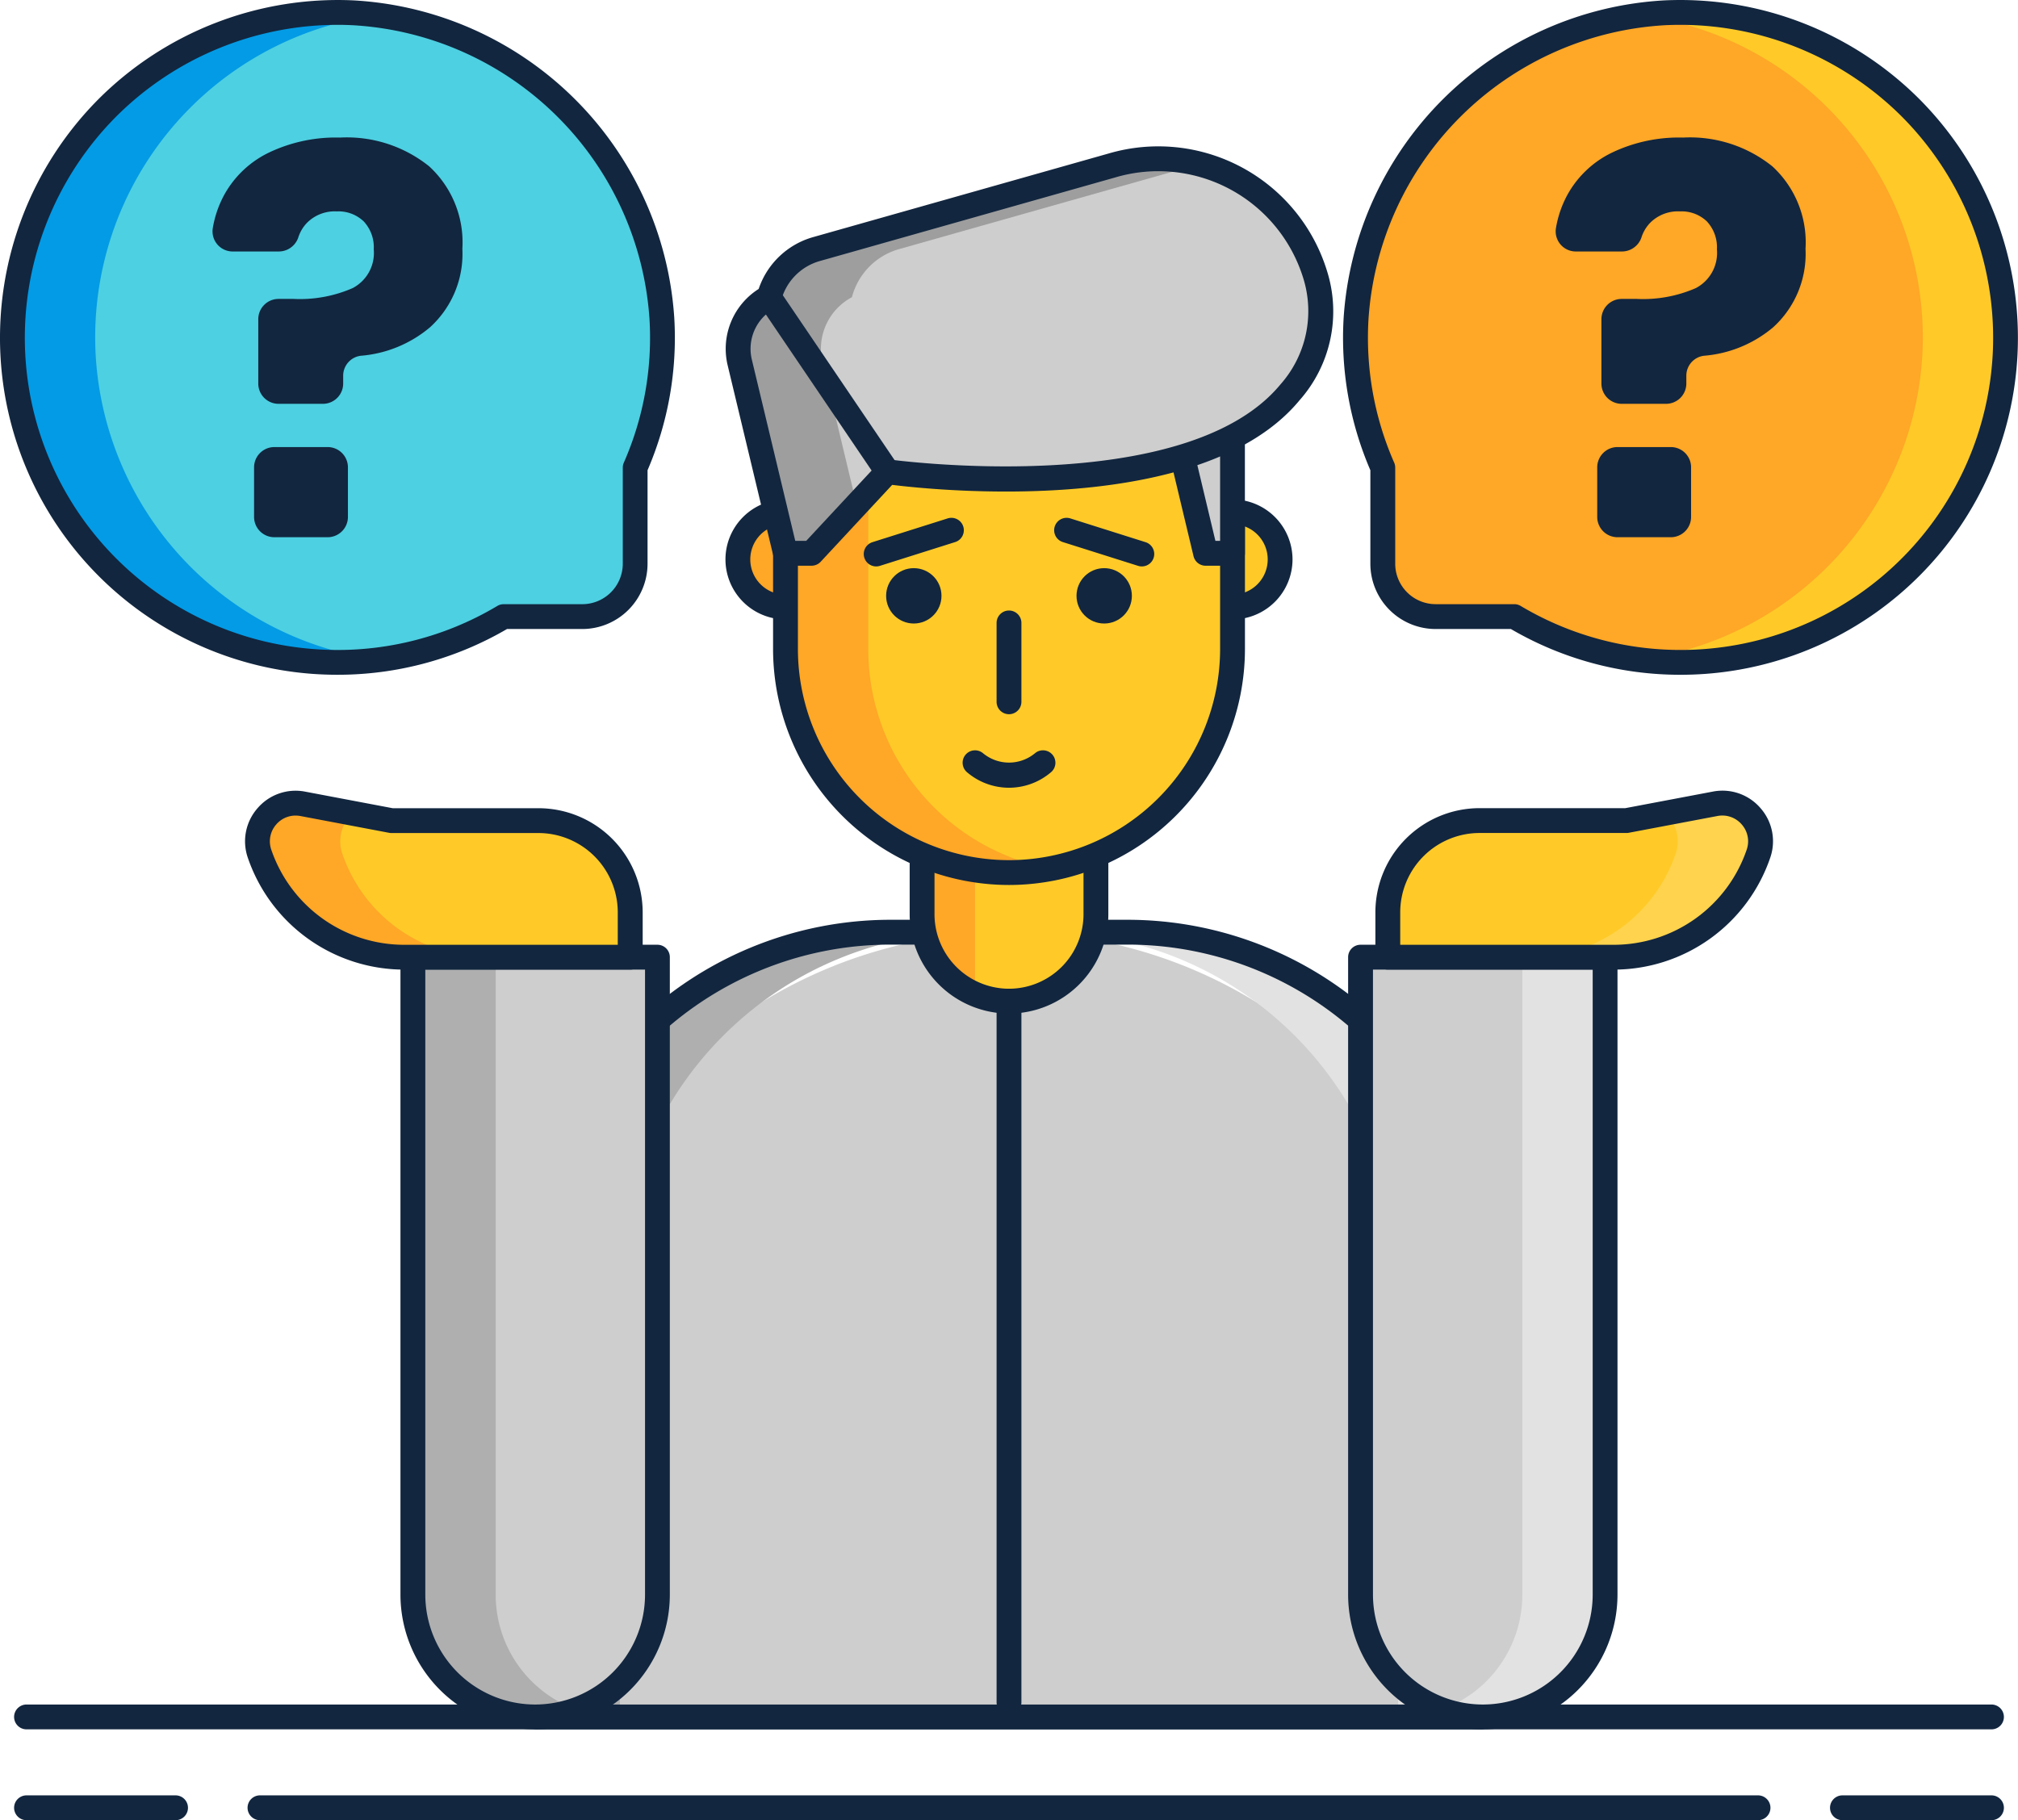 <svg xmlns="http://www.w3.org/2000/svg" width="166.28" height="150" viewBox="0 0 166.28 150">
  <g id="t2-p3" transform="translate(1318.613 -1321.292)">
    <g id="Group_97031" data-name="Group 97031" transform="translate(-1317.451 1461.76)">
      <g id="Group_97028" data-name="Group 97028" transform="translate(0 7.485)">
        <g id="Group_97026" data-name="Group 97026">
          <path id="Path_142626" data-name="Path 142626" d="M-1303.606,1540.24h-12.281a1.024,1.024,0,0,1-1.023-1.023,1.024,1.024,0,0,1,1.023-1.023h12.281a1.024,1.024,0,0,1,1.023,1.023A1.024,1.024,0,0,1-1303.606,1540.24Z" transform="translate(1316.91 -1538.193)" fill="#12263f"/>
        </g>
        <g id="Group_97027" data-name="Group 97027" transform="translate(149.629)">
          <path id="Path_142627" data-name="Path 142627" d="M-1084.249,1540.24h-12.281a1.024,1.024,0,0,1-1.023-1.023,1.024,1.024,0,0,1,1.023-1.023h12.281a1.024,1.024,0,0,1,1.023,1.023A1.024,1.024,0,0,1-1084.249,1540.24Z" transform="translate(1097.553 -1538.193)" fill="#12263f"/>
        </g>
      </g>
      <g id="Group_97029" data-name="Group 97029" transform="translate(19.237 7.485)">
        <path id="Path_142628" data-name="Path 142628" d="M-1164.249,1540.24h-123.437a1.023,1.023,0,0,1-1.023-1.023,1.023,1.023,0,0,1,1.023-1.023h123.437a1.023,1.023,0,0,1,1.023,1.023A1.023,1.023,0,0,1-1164.249,1540.24Z" transform="translate(1288.709 -1538.193)" fill="#12263f"/>
      </g>
      <g id="Group_97030" data-name="Group 97030">
        <path id="Path_142629" data-name="Path 142629" d="M-1153.977,1529.266h-161.91a1.023,1.023,0,0,1-1.023-1.023,1.024,1.024,0,0,1,1.023-1.023h161.91a1.024,1.024,0,0,1,1.023,1.023A1.023,1.023,0,0,1-1153.977,1529.266Z" transform="translate(1316.91 -1527.22)" fill="#12263f"/>
      </g>
    </g>
    <g id="Group_97093" data-name="Group 97093" transform="translate(-1318.613 1321.292)">
      <g id="Group_97032" data-name="Group 97032" transform="translate(44.259 76.821)">
        <path id="Rectangle_8695" data-name="Rectangle 8695" d="M38.881,0h0A38.881,38.881,0,0,1,77.762,38.881v25.79a0,0,0,0,1,0,0H0a0,0,0,0,1,0,0V38.881A38.881,38.881,0,0,1,38.881,0Z" fill="#cecece"/>
      </g>
      <g id="Group_97034" data-name="Group 97034" transform="translate(44.259 76.82)">
        <g id="Group_97033" data-name="Group 97033">
          <path id="Path_142630" data-name="Path 142630" d="M-1217.812,1433.911h-6.821a29.1,29.1,0,0,0-29.1,29.1v35.575h6.821v-35.575A29.1,29.1,0,0,1-1217.812,1433.911Z" transform="translate(1253.729 -1433.911)" fill="#afafaf"/>
        </g>
      </g>
      <g id="Group_97036" data-name="Group 97036" transform="translate(86.104 76.82)">
        <g id="Group_97035" data-name="Group 97035">
          <path id="Path_142631" data-name="Path 142631" d="M-1192.384,1433.911h6.821a29.1,29.1,0,0,1,29.1,29.1v35.575h-6.821v-35.575A29.1,29.1,0,0,0-1192.384,1433.911Z" transform="translate(1192.384 -1433.911)" fill="#e2e2e2"/>
        </g>
      </g>
      <g id="Group_97037" data-name="Group 97037" transform="translate(43.236 75.797)">
        <path id="Path_142632" data-name="Path 142632" d="M-1176.444,1499.129h-77.762a1.023,1.023,0,0,1-1.023-1.023V1462.53a30.153,30.153,0,0,1,30.119-30.118h19.571a30.153,30.153,0,0,1,30.119,30.118v35.576A1.024,1.024,0,0,1-1176.444,1499.129Zm-76.739-2.046h75.716V1462.53a28.1,28.1,0,0,0-28.073-28.072h-19.571a28.1,28.1,0,0,0-28.072,28.072Z" transform="translate(1255.229 -1432.411)" fill="#12263f"/>
      </g>
      <g id="Group_97038" data-name="Group 97038" transform="translate(75.978 59.995)">
        <rect id="Rectangle_8696" data-name="Rectangle 8696" width="14.325" height="22.51" rx="7.162" fill="#ffca28"/>
      </g>
      <g id="Group_97039" data-name="Group 97039" transform="translate(75.978 60.563)">
        <path id="Path_142633" data-name="Path 142633" d="M-1207.229,1416.672v8.186a7.163,7.163,0,0,0,4.363,6.594v-21.374A7.163,7.163,0,0,0-1207.229,1416.672Z" transform="translate(1207.229 -1410.078)" fill="#ffa726"/>
      </g>
      <g id="Group_97040" data-name="Group 97040" transform="translate(74.955 58.972)">
        <path id="Path_142634" data-name="Path 142634" d="M-1200.543,1432.3a8.2,8.2,0,0,1-8.186-8.186v-8.185a8.2,8.2,0,0,1,8.186-8.186,8.2,8.2,0,0,1,8.185,8.186v8.185A8.2,8.2,0,0,1-1200.543,1432.3Zm0-22.51a6.146,6.146,0,0,0-6.139,6.139v8.185a6.146,6.146,0,0,0,6.139,6.139,6.146,6.146,0,0,0,6.139-6.139v-8.185A6.146,6.146,0,0,0-1200.543,1409.792Z" transform="translate(1208.729 -1407.745)" fill="#12263f"/>
      </g>
      <g id="Group_97041" data-name="Group 97041" transform="translate(60.8 42.179)">
        <circle id="Ellipse_4381" data-name="Ellipse 4381" cx="3.922" cy="3.922" r="3.922" fill="#ffa726"/>
      </g>
      <g id="Group_97042" data-name="Group 97042" transform="translate(97.635 42.179)">
        <circle id="Ellipse_4382" data-name="Ellipse 4382" cx="3.922" cy="3.922" r="3.922" fill="#ffca28"/>
      </g>
      <g id="Group_97043" data-name="Group 97043" transform="translate(59.777 41.155)">
        <path id="Path_142635" data-name="Path 142635" d="M-1226.034,1391.517a4.951,4.951,0,0,1-4.945-4.945,4.951,4.951,0,0,1,4.945-4.945,4.951,4.951,0,0,1,4.945,4.945A4.951,4.951,0,0,1-1226.034,1391.517Zm0-7.844a2.9,2.9,0,0,0-2.9,2.9,2.9,2.9,0,0,0,2.9,2.9,2.9,2.9,0,0,0,2.9-2.9A2.9,2.9,0,0,0-1226.034,1383.672Z" transform="translate(1230.979 -1381.626)" fill="#12263f"/>
      </g>
      <g id="Group_97044" data-name="Group 97044" transform="translate(96.612 41.155)">
        <path id="Path_142636" data-name="Path 142636" d="M-1172.034,1391.517a4.951,4.951,0,0,1-4.945-4.945,4.951,4.951,0,0,1,4.945-4.945,4.951,4.951,0,0,1,4.945,4.945A4.951,4.951,0,0,1-1172.034,1391.517Zm0-7.844a2.9,2.9,0,0,0-2.9,2.9,2.9,2.9,0,0,0,2.9,2.9,2.9,2.9,0,0,0,2.9-2.9A2.9,2.9,0,0,0-1172.034,1383.672Z" transform="translate(1176.979 -1381.626)" fill="#12263f"/>
      </g>
      <g id="Group_97045" data-name="Group 97045" transform="translate(64.722 23.82)">
        <rect id="Rectangle_8697" data-name="Rectangle 8697" width="36.835" height="48.088" rx="18.417" fill="#ffca28"/>
      </g>
      <g id="Group_97047" data-name="Group 97047" transform="translate(64.723 23.821)">
        <g id="Group_97046" data-name="Group 97046">
          <path id="Path_142637" data-name="Path 142637" d="M-1216.908,1385.883V1374.63a18.419,18.419,0,0,1,15.007-18.1,18.484,18.484,0,0,0-3.411-.32,18.417,18.417,0,0,0-18.417,18.417v11.253a18.418,18.418,0,0,0,18.417,18.417,18.484,18.484,0,0,0,3.411-.321A18.419,18.419,0,0,1-1216.908,1385.883Z" transform="translate(1223.729 -1356.213)" fill="#ffa726"/>
        </g>
      </g>
      <g id="Group_97048" data-name="Group 97048" transform="translate(63.7 22.797)">
        <path id="Path_142638" data-name="Path 142638" d="M-1205.788,1404.847a19.462,19.462,0,0,1-19.441-19.441v-11.253a19.463,19.463,0,0,1,19.441-19.441,19.463,19.463,0,0,1,19.441,19.441v11.253A19.463,19.463,0,0,1-1205.788,1404.847Zm0-48.088a17.414,17.414,0,0,0-17.394,17.394v11.253a17.414,17.414,0,0,0,17.394,17.394,17.414,17.414,0,0,0,17.394-17.394v-11.253A17.414,17.414,0,0,0-1205.788,1356.76Z" transform="translate(1225.229 -1354.713)" fill="#12263f"/>
      </g>
      <g id="Group_97049" data-name="Group 97049" transform="translate(97.444 35.41)">
        <path id="Path_142639" data-name="Path 142639" d="M-1175.76,1375.436l1.9,7.954h2.217V1373.2h-4.113Z" transform="translate(1175.76 -1373.203)" fill="#cecece"/>
      </g>
      <g id="Group_97050" data-name="Group 97050" transform="translate(96.42 34.387)">
        <path id="Path_142640" data-name="Path 142640" d="M-1172.123,1383.937h-2.217a1.023,1.023,0,0,1-.995-.786l-1.9-7.954a1.028,1.028,0,0,1-.028-.237v-2.233a1.024,1.024,0,0,1,1.023-1.023h4.114a1.023,1.023,0,0,1,1.023,1.023v10.188A1.024,1.024,0,0,1-1172.123,1383.937Zm-1.409-2.047h.386v-8.141h-2.068v1.089Z" transform="translate(1177.26 -1371.703)" fill="#12263f"/>
      </g>
      <g id="Group_97051" data-name="Group 97051" transform="translate(60.82 13.115)">
        <path id="Path_142641" data-name="Path 142641" d="M-1225.548,1373h2.151l6.25-6.721s24.88,3.5,33.174-6.549a10.07,10.07,0,0,0,2.074-9.68,13.545,13.545,0,0,0-16.762-9.007l-24.35,6.891a5.581,5.581,0,0,0-3.881,3.962h0a4.813,4.813,0,0,0-2.424,5.373Z" transform="translate(1229.45 -1340.519)" fill="#cecece"/>
      </g>
      <g id="Group_97053" data-name="Group 97053" transform="translate(60.82 13.122)">
        <g id="Group_97052" data-name="Group 97052">
          <path id="Path_142642" data-name="Path 142642" d="M-1220.072,1351.9a5.582,5.582,0,0,1,3.881-3.962l24.35-6.892c.121-.035.243-.053.365-.085a13.851,13.851,0,0,0-7.186.085l-24.35,6.892a5.581,5.581,0,0,0-3.881,3.962,4.813,4.813,0,0,0-2.424,5.373l3.769,15.731h2.151l3.713-3.993-2.812-11.738A4.813,4.813,0,0,1-1220.072,1351.9Z" transform="translate(1229.45 -1340.53)" fill="#9e9e9e"/>
        </g>
      </g>
      <g id="Group_97054" data-name="Group 97054" transform="translate(59.797 12.085)">
        <path id="Path_142643" data-name="Path 142643" d="M-1223.874,1373.544h-2.151a1.022,1.022,0,0,1-.995-.785l-3.769-15.731a5.837,5.837,0,0,1,2.555-6.292,6.638,6.638,0,0,1,4.467-4.266l24.35-6.891a14.543,14.543,0,0,1,18.024,9.708,11.051,11.051,0,0,1-2.267,10.615c-7.973,9.662-29.777,7.45-33.573,6.98l-5.892,6.335A1.022,1.022,0,0,1-1223.874,1373.544Zm-1.344-2.046h.9l5.947-6.394a1.017,1.017,0,0,1,.891-.317c.244.035,24.41,3.306,32.243-6.187a9.1,9.1,0,0,0,1.879-8.745,12.5,12.5,0,0,0-15.5-8.307l-24.351,6.892a4.578,4.578,0,0,0-3.169,3.236,1.023,1.023,0,0,1-.511.645,3.791,3.791,0,0,0-1.909,4.231Z" transform="translate(1230.95 -1339.009)" fill="#12263f"/>
      </g>
      <g id="Group_97055" data-name="Group 97055" transform="translate(62.355 23.47)">
        <path id="Path_142644" data-name="Path 142644" d="M-1216.431,1372.129a1.021,1.021,0,0,1-.848-.449l-9.745-14.383a1.023,1.023,0,0,1,.273-1.421,1.024,1.024,0,0,1,1.421.273l9.746,14.383a1.023,1.023,0,0,1-.273,1.422A1.023,1.023,0,0,1-1216.431,1372.129Z" transform="translate(1227.201 -1355.7)" fill="#12263f"/>
      </g>
      <g id="Group_97056" data-name="Group 97056" transform="translate(73.015 46.821)">
        <circle id="Ellipse_4383" data-name="Ellipse 4383" cx="2.281" cy="2.281" r="2.281" fill="#12263f"/>
      </g>
      <g id="Group_97057" data-name="Group 97057" transform="translate(88.703 46.821)">
        <circle id="Ellipse_4384" data-name="Ellipse 4384" cx="2.281" cy="2.281" r="2.281" fill="#12263f"/>
      </g>
      <g id="Group_97058" data-name="Group 97058" transform="translate(71.172 42.673)">
        <path id="Path_142645" data-name="Path 142645" d="M-1213.251,1387.857a1.024,1.024,0,0,1-.975-.715,1.023,1.023,0,0,1,.667-1.284l6.2-1.959a1.025,1.025,0,0,1,1.284.667,1.023,1.023,0,0,1-.667,1.284l-6.2,1.959A1.035,1.035,0,0,1-1213.251,1387.857Z" transform="translate(1214.274 -1383.851)" fill="#12263f"/>
      </g>
      <g id="Group_97059" data-name="Group 97059" transform="translate(86.861 42.673)">
        <path id="Path_142646" data-name="Path 142646" d="M-1184.051,1387.857a1.035,1.035,0,0,1-.308-.048l-6.2-1.959a1.023,1.023,0,0,1-.667-1.284,1.025,1.025,0,0,1,1.284-.667l6.2,1.959a1.023,1.023,0,0,1,.667,1.284A1.024,1.024,0,0,1-1184.051,1387.857Z" transform="translate(1191.274 -1383.851)" fill="#12263f"/>
      </g>
      <g id="Group_97060" data-name="Group 97060" transform="translate(82.117 50.31)">
        <path id="Path_142647" data-name="Path 142647" d="M-1197.206,1403.595a1.023,1.023,0,0,1-1.023-1.023v-6.5a1.023,1.023,0,0,1,1.023-1.023,1.024,1.024,0,0,1,1.023,1.023v6.5A1.024,1.024,0,0,1-1197.206,1403.595Z" transform="translate(1198.229 -1395.047)" fill="#12263f"/>
      </g>
      <g id="Group_97061" data-name="Group 97061" transform="translate(79.318 61.834)">
        <path id="Path_142648" data-name="Path 142648" d="M-1198.51,1415.024a5.333,5.333,0,0,1-3.465-1.283,1.023,1.023,0,0,1-.111-1.443,1.024,1.024,0,0,1,1.443-.112,3.357,3.357,0,0,0,4.267,0,1.023,1.023,0,0,1,1.443.112,1.023,1.023,0,0,1-.111,1.443A5.333,5.333,0,0,1-1198.51,1415.024Z" transform="translate(1202.333 -1411.941)" fill="#12263f"/>
      </g>
      <g id="Group_97062" data-name="Group 97062" transform="translate(82.117 81.482)">
        <path id="Path_142649" data-name="Path 142649" d="M-1197.206,1500.565a1.023,1.023,0,0,1-1.023-1.023v-57.774a1.023,1.023,0,0,1,1.023-1.023,1.024,1.024,0,0,1,1.023,1.023v57.774A1.023,1.023,0,0,1-1197.206,1500.565Z" transform="translate(1198.229 -1440.745)" fill="#12263f"/>
      </g>
      <g id="Group_97067" data-name="Group 97067" transform="translate(32.999 77.858)">
        <g id="Group_97063" data-name="Group 97063" transform="translate(1.023 1.023)">
          <path id="Rectangle_8698" data-name="Rectangle 8698" d="M0,0H20.15a0,0,0,0,1,0,0V52.536A10.075,10.075,0,0,1,10.075,62.611h0A10.075,10.075,0,0,1,0,52.536V0A0,0,0,0,1,0,0Z" fill="#cecece"/>
        </g>
        <g id="Group_97065" data-name="Group 97065" transform="translate(1.023 1.023)">
          <g id="Group_97064" data-name="Group 97064">
            <path id="Path_142650" data-name="Path 142650" d="M-1261.916,1489.468v-52.536h-6.821v52.536a10.075,10.075,0,0,0,10.075,10.075h0a10.02,10.02,0,0,0,3.411-.6A10.07,10.07,0,0,1-1261.916,1489.468Z" transform="translate(1268.737 -1436.932)" fill="#afafaf"/>
          </g>
        </g>
        <g id="Group_97066" data-name="Group 97066">
          <path id="Path_142651" data-name="Path 142651" d="M-1259.139,1500.089a11.111,11.111,0,0,1-11.1-11.1v-52.535a1.023,1.023,0,0,1,1.023-1.023h20.15a1.023,1.023,0,0,1,1.023,1.023v52.535A11.111,11.111,0,0,1-1259.139,1500.089Zm-9.052-62.61v51.512a9.062,9.062,0,0,0,9.052,9.052,9.062,9.062,0,0,0,9.052-9.052v-51.512Z" transform="translate(1270.237 -1435.433)" fill="#12263f"/>
        </g>
      </g>
      <g id="Group_97068" data-name="Group 97068" transform="translate(21.215 66.187)">
        <path id="Path_142652" data-name="Path 142652" d="M-1256.8,1431.016v-3.694a7.56,7.56,0,0,0-7.56-7.561h-12.108l-7.307-1.382a3.148,3.148,0,0,0-3.564,4.11h0a12.6,12.6,0,0,0,11.924,8.527Z" transform="translate(1287.512 -1418.322)" fill="#ffca28"/>
      </g>
      <g id="Group_97070" data-name="Group 97070" transform="translate(21.215 66.187)">
        <g id="Group_97069" data-name="Group 97069">
          <path id="Path_142653" data-name="Path 142653" d="M-1280.518,1422.49h0a3.124,3.124,0,0,1,.849-3.333l-4.106-.777a3.148,3.148,0,0,0-3.564,4.11h0a12.6,12.6,0,0,0,11.924,8.527h6.821A12.6,12.6,0,0,1-1280.518,1422.49Z" transform="translate(1287.512 -1418.322)" fill="#ffa726"/>
        </g>
      </g>
      <g id="Group_97071" data-name="Group 97071" transform="translate(20.191 65.163)">
        <path id="Path_142654" data-name="Path 142654" d="M-1257.276,1431.563h-18.616a13.623,13.623,0,0,1-12.892-9.219,4.132,4.132,0,0,1,.8-4.081,4.125,4.125,0,0,1,3.927-1.366l7.213,1.365h12.012a8.593,8.593,0,0,1,8.584,8.583v3.7A1.023,1.023,0,0,1-1257.276,1431.563Zm-27.569-12.694a2.1,2.1,0,0,0-1.6.734,2.107,2.107,0,0,0-.405,2.079,11.576,11.576,0,0,0,10.956,7.835h17.593v-2.672a6.544,6.544,0,0,0-6.537-6.537h-12.108a.985.985,0,0,1-.19-.018l-7.307-1.383A2.206,2.206,0,0,0-1284.846,1418.869Z" transform="translate(1289.013 -1416.821)" fill="#12263f"/>
      </g>
      <g id="Group_97076" data-name="Group 97076" transform="translate(111.085 77.858)">
        <g id="Group_97072" data-name="Group 97072" transform="translate(1.023 1.023)">
          <path id="Rectangle_8699" data-name="Rectangle 8699" d="M10.075,0h0A10.075,10.075,0,0,1,20.15,10.075V62.611a0,0,0,0,1,0,0H0a0,0,0,0,1,0,0V10.075A10.075,10.075,0,0,1,10.075,0Z" transform="translate(20.15 62.611) rotate(-180)" fill="#cecece"/>
        </g>
        <g id="Group_97074" data-name="Group 97074" transform="translate(7.688 1.023)">
          <g id="Group_97073" data-name="Group 97073">
            <path id="Path_142655" data-name="Path 142655" d="M-1137.828,1489.468v-52.536h6.821v52.536a10.075,10.075,0,0,1-10.075,10.075h0a10.021,10.021,0,0,1-3.411-.6A10.07,10.07,0,0,0-1137.828,1489.468Z" transform="translate(1144.492 -1436.932)" fill="#e2e2e2"/>
          </g>
        </g>
        <g id="Group_97075" data-name="Group 97075">
          <path id="Path_142656" data-name="Path 142656" d="M-1144.664,1500.089a11.111,11.111,0,0,1-11.1-11.1v-52.535a1.023,1.023,0,0,1,1.023-1.023h20.15a1.023,1.023,0,0,1,1.023,1.023v52.535A11.111,11.111,0,0,1-1144.664,1500.089Zm-9.052-62.61v51.512a9.062,9.062,0,0,0,9.052,9.052,9.062,9.062,0,0,0,9.052-9.052v-51.512Z" transform="translate(1155.762 -1435.433)" fill="#12263f"/>
        </g>
      </g>
      <g id="Group_97077" data-name="Group 97077" transform="translate(114.353 66.187)">
        <path id="Path_142657" data-name="Path 142657" d="M-1150.971,1431.016v-3.694a7.56,7.56,0,0,1,7.56-7.561h12.108l7.307-1.382a3.147,3.147,0,0,1,3.564,4.11h0a12.6,12.6,0,0,1-11.923,8.527Z" transform="translate(1150.971 -1418.322)" fill="#ffca28"/>
      </g>
      <g id="Group_97079" data-name="Group 97079" transform="translate(126.147 66.187)">
        <g id="Group_97078" data-name="Group 97078">
          <path id="Path_142658" data-name="Path 142658" d="M-1118.5,1418.38l-4.106.777a3.124,3.124,0,0,1,.849,3.333h0a12.6,12.6,0,0,1-11.924,8.527h6.821a12.6,12.6,0,0,0,11.923-8.527h0A3.147,3.147,0,0,0-1118.5,1418.38Z" transform="translate(1133.681 -1418.322)" fill="#ffd34d"/>
        </g>
      </g>
      <g id="Group_97080" data-name="Group 97080" transform="translate(113.33 65.163)">
        <path id="Path_142659" data-name="Path 142659" d="M-1132.833,1431.563h-18.615a1.023,1.023,0,0,1-1.023-1.023v-3.7a8.592,8.592,0,0,1,8.583-8.583h12.011l7.213-1.365a4.128,4.128,0,0,1,3.928,1.366,4.13,4.13,0,0,1,.8,4.081A13.623,13.623,0,0,1-1132.833,1431.563Zm-17.592-2.046h17.592a11.577,11.577,0,0,0,10.956-7.835,2.1,2.1,0,0,0-.405-2.079,2.107,2.107,0,0,0-2-.7l-7.307,1.383a.994.994,0,0,1-.19.018h-12.108a6.544,6.544,0,0,0-6.537,6.537Z" transform="translate(1152.471 -1416.821)" fill="#12263f"/>
      </g>
      <g id="Group_97081" data-name="Group 97081" transform="translate(1.022 1.023)">
        <path id="Path_142660" data-name="Path 142660" d="M-1265.8,1360.307a26.73,26.73,0,0,0,2.2-12.318,26.884,26.884,0,0,0-25.436-25.166,26.783,26.783,0,0,0-28.043,28.142,26.874,26.874,0,0,0,24.831,25.322,26.7,26.7,0,0,0,15.616-3.7h6.477a4.357,4.357,0,0,0,4.357-4.357Z" transform="translate(1317.115 -1322.792)" fill="#4dd0e1"/>
      </g>
      <g id="Group_97083" data-name="Group 97083" transform="translate(1.022 1.023)">
        <g id="Group_97082" data-name="Group 97082">
          <path id="Path_142661" data-name="Path 142661" d="M-1310.258,1350.965a26.781,26.781,0,0,1,23.335-27.951c-.7-.089-1.4-.158-2.113-.192a26.783,26.783,0,0,0-28.043,28.142,26.874,26.874,0,0,0,24.831,25.321,27.178,27.178,0,0,0,5.331-.151A26.885,26.885,0,0,1-1310.258,1350.965Z" transform="translate(1317.115 -1322.792)" fill="#039be5"/>
        </g>
      </g>
      <g id="Group_97084" data-name="Group 97084" transform="translate(0 0.001)">
        <path id="Path_142662" data-name="Path 142662" d="M-1290.813,1376.9q-.989,0-1.984-.069a27.776,27.776,0,0,1-25.781-26.29,27.9,27.9,0,0,1,8.073-21.071,27.906,27.906,0,0,1,21.041-8.145,28.052,28.052,0,0,1,26.408,26.128,27.581,27.581,0,0,1-2.2,12.591v7.706a5.386,5.386,0,0,1-5.38,5.38h-6.2A27.664,27.664,0,0,1-1290.813,1376.9Zm.038-53.56a25.845,25.845,0,0,0-18.28,7.574,25.852,25.852,0,0,0-7.479,19.523,25.728,25.728,0,0,0,23.88,24.353,25.666,25.666,0,0,0,15.021-3.562,1.022,1.022,0,0,1,.525-.145h6.477a3.337,3.337,0,0,0,3.334-3.333v-7.919a1.021,1.021,0,0,1,.086-.41,25.576,25.576,0,0,0,2.114-11.85,25.984,25.984,0,0,0-24.462-24.2C-1289.966,1323.35-1290.371,1323.34-1290.776,1323.34Z" transform="translate(1318.613 -1321.294)" fill="#12263f"/>
      </g>
      <g id="Group_97085" data-name="Group 97085" transform="translate(111.697 1.023)">
        <path id="Path_142663" data-name="Path 142663" d="M-1152.62,1360.307a26.728,26.728,0,0,1-2.2-12.318,26.884,26.884,0,0,1,25.436-25.166,26.783,26.783,0,0,1,28.043,28.142,26.874,26.874,0,0,1-24.831,25.322,26.7,26.7,0,0,1-15.616-3.7h-6.477a4.357,4.357,0,0,1-4.357-4.357Z" transform="translate(1154.865 -1322.792)" fill="#ffa726"/>
      </g>
      <g id="Group_97087" data-name="Group 97087" transform="translate(135.061 1.023)">
        <g id="Group_97086" data-name="Group 97086">
          <path id="Path_142664" data-name="Path 142664" d="M-1118.495,1322.823c-.712.033-1.415.1-2.112.192a26.781,26.781,0,0,1,23.335,27.951,26.885,26.885,0,0,1-23.34,25.17,27.177,27.177,0,0,0,5.331.151,26.874,26.874,0,0,0,24.831-25.321A26.783,26.783,0,0,0-1118.495,1322.823Z" transform="translate(1120.613 -1322.792)" fill="#ffca28"/>
        </g>
      </g>
      <g id="Group_97088" data-name="Group 97088" transform="translate(110.673)">
        <path id="Path_142665" data-name="Path 142665" d="M-1128.559,1376.9a27.653,27.653,0,0,1-13.983-3.771h-6.2a5.386,5.386,0,0,1-5.38-5.38v-7.706a27.583,27.583,0,0,1-2.2-12.591,28.052,28.052,0,0,1,26.408-26.128,27.861,27.861,0,0,1,21.041,8.145,27.9,27.9,0,0,1,8.073,21.071,27.776,27.776,0,0,1-25.781,26.29Q-1127.57,1376.9-1128.559,1376.9Zm-.038-53.561c-.405,0-.809.01-1.215.029a25.984,25.984,0,0,0-24.462,24.2,25.575,25.575,0,0,0,2.114,11.85,1.019,1.019,0,0,1,.086.41v7.919a3.337,3.337,0,0,0,3.333,3.334h6.477a1.024,1.024,0,0,1,.525.145,25.724,25.724,0,0,0,15.02,3.562,25.729,25.729,0,0,0,23.88-24.353,25.852,25.852,0,0,0-7.479-19.523A25.847,25.847,0,0,0-1128.6,1323.339Z" transform="translate(1156.365 -1321.292)" fill="#12263f"/>
      </g>
      <g id="Group_97090" data-name="Group 97090" transform="translate(17.507 11.336)">
        <g id="Group_97089" data-name="Group 97089">
          <path id="Path_142666" data-name="Path 142666" d="M-1275.095,1340.278a8.507,8.507,0,0,1,2.738,6.8,8.17,8.17,0,0,1-2.673,6.474,10.1,10.1,0,0,1-5.7,2.34,1.656,1.656,0,0,0-1.448,1.658v.63a1.673,1.673,0,0,1-1.672,1.673h-3.651a1.673,1.673,0,0,1-1.673-1.673v-5.3a1.673,1.673,0,0,1,1.673-1.673h1.238a10.854,10.854,0,0,0,4.868-.891,3.271,3.271,0,0,0,1.737-3.194,3.117,3.117,0,0,0-.825-2.3,3,3,0,0,0-2.218-.827,3.227,3.227,0,0,0-2.453.936,3.093,3.093,0,0,0-.729,1.231,1.7,1.7,0,0,1-1.641,1.136h-3.744a1.658,1.658,0,0,1-1.66-1.885,8.733,8.733,0,0,1,1-2.873,8.328,8.328,0,0,1,3.628-3.39,12.812,12.812,0,0,1,5.867-1.239A10.838,10.838,0,0,1-1275.095,1340.278Zm-6.691,24.811v4.084a1.673,1.673,0,0,1-1.673,1.673h-4.389a1.673,1.673,0,0,1-1.672-1.673v-4.084a1.673,1.673,0,0,1,1.672-1.673h4.389A1.673,1.673,0,0,1-1281.786,1365.089Z" transform="translate(1292.948 -1337.91)" fill="#12263f"/>
        </g>
      </g>
      <g id="Group_97092" data-name="Group 97092" transform="translate(128.182 11.336)">
        <g id="Group_97091" data-name="Group 97091">
          <path id="Path_142667" data-name="Path 142667" d="M-1112.845,1340.278a8.507,8.507,0,0,1,2.737,6.8,8.17,8.17,0,0,1-2.673,6.474,10.1,10.1,0,0,1-5.7,2.34,1.656,1.656,0,0,0-1.448,1.658v.63a1.673,1.673,0,0,1-1.672,1.673h-3.651a1.673,1.673,0,0,1-1.673-1.673v-5.3a1.673,1.673,0,0,1,1.673-1.673h1.238a10.854,10.854,0,0,0,4.868-.891,3.27,3.27,0,0,0,1.737-3.194,3.117,3.117,0,0,0-.825-2.3,3,3,0,0,0-2.218-.827,3.227,3.227,0,0,0-2.453.936,3.1,3.1,0,0,0-.729,1.231,1.7,1.7,0,0,1-1.641,1.136h-3.744a1.658,1.658,0,0,1-1.66-1.885,8.733,8.733,0,0,1,1-2.873,8.327,8.327,0,0,1,3.627-3.39,12.813,12.813,0,0,1,5.867-1.239A10.838,10.838,0,0,1-1112.845,1340.278Zm-6.692,24.811v4.084a1.673,1.673,0,0,1-1.673,1.673h-4.389a1.673,1.673,0,0,1-1.672-1.673v-4.084a1.673,1.673,0,0,1,1.672-1.673h4.389A1.673,1.673,0,0,1-1119.536,1365.089Z" transform="translate(1130.698 -1337.91)" fill="#12263f"/>
        </g>
      </g>
    </g>
  </g>
</svg>
